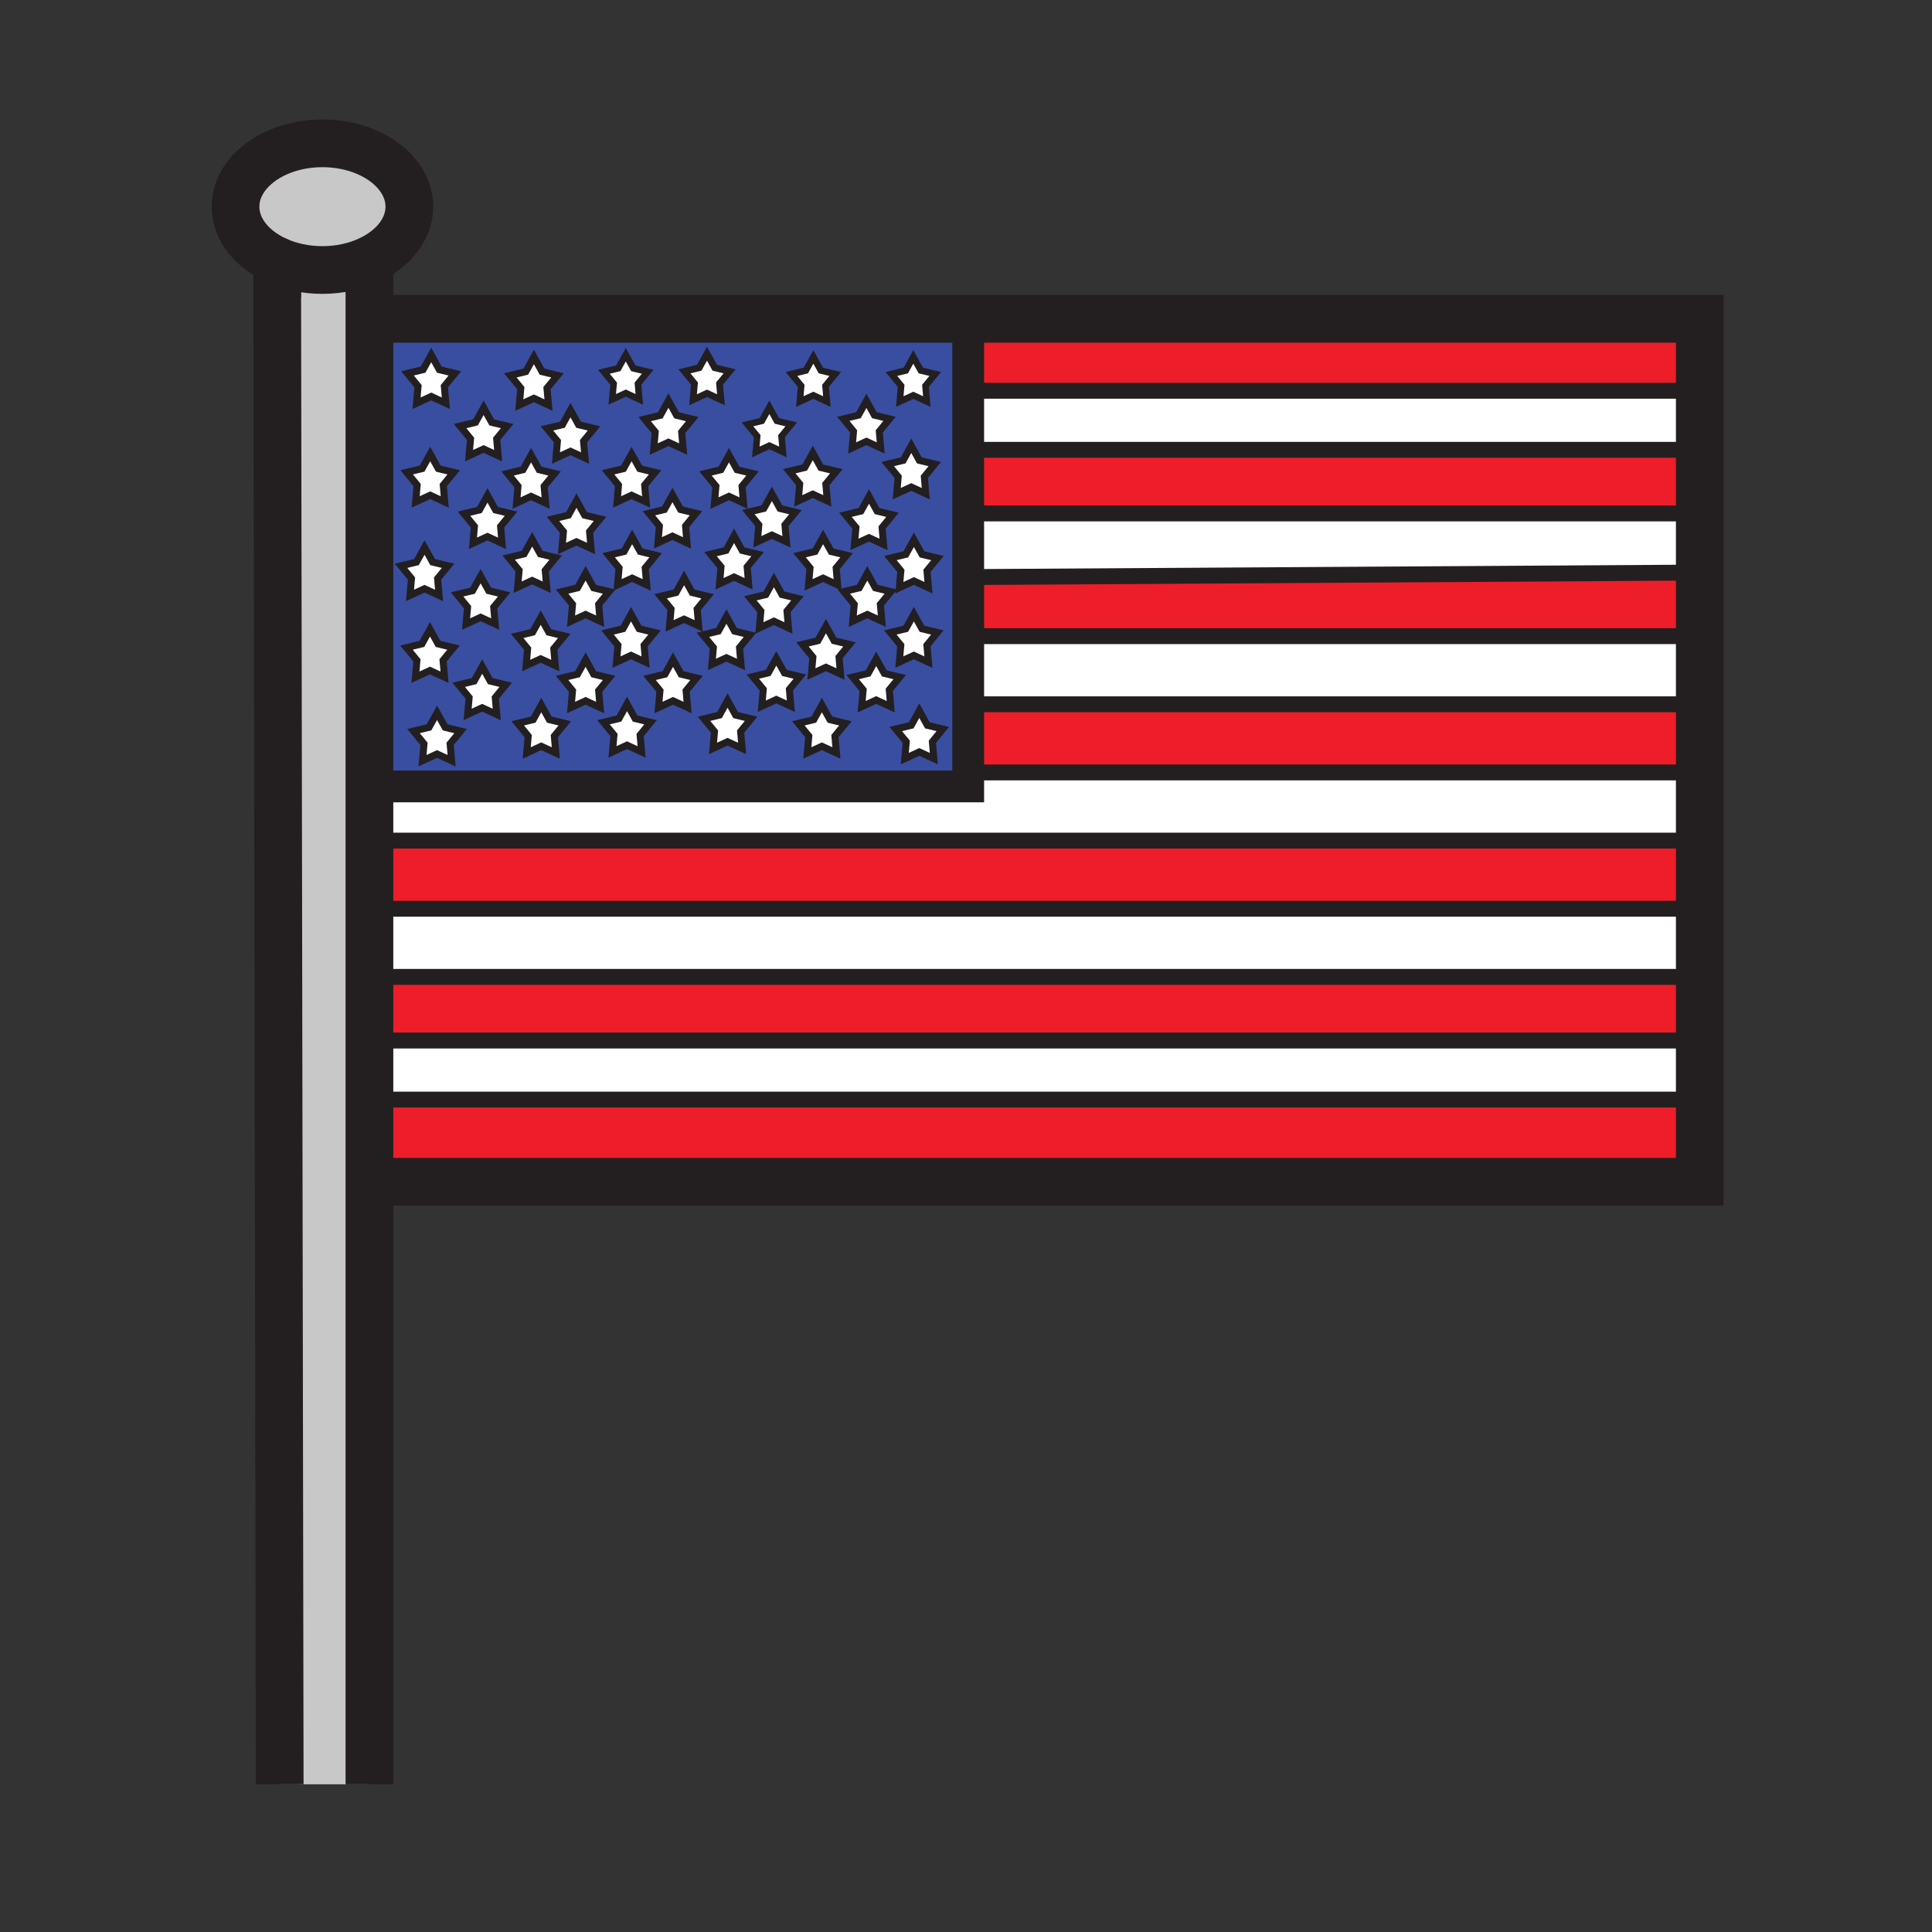 <svg xmlns="http://www.w3.org/2000/svg" width="850.394" height="850.394" viewBox="0 0 850.394 850.394" overflow="visible"><rect x="0" y="0" width="850.394" height="850.394" fill="#333333" stroke="none"/><path d="M162.61 430v355.38h-39.49L122 114.77c5.8 2.59 12.62 4.08 19.92 4.08 7.62 0 14.73-1.63 20.69-4.43V430z" fill="#c8c8c8"/><path fill="#ed1e29" d="M748.18 484v36.17H168.56l-.33-36.17H748z"/><path fill="#fff" d="M748.18 458v26H168.23l-.24-26H748z"/><path fill="#ed1e29" d="M748.18 430v28H167.99l-.26-28H746z"/><path fill="#fff" d="M748.18 400v30H167.73l-.27-30z"/><path fill="#ed1e29" d="M748.18 370v30H167.46l-.28-30H746z"/><path fill="#fff" d="M748.18 340v30h-581l-.22-23.84h259.2V340H744z"/><path fill="#ed1e29" d="M748.18 310v30H426.16v-30H748z"/><path fill="#fff" d="M748.18 280v30H426.16v-30H746z"/><path fill="#ed1e29" d="M748.18 252.02V280H426.16v-26H428z"/><path fill="#fff" d="M748.18 226v26.02L428 254h-1.84v-28H428z"/><path fill="#ed1e29" d="M748.18 198v28H426.16v-28H748z"/><path fill="#fff" d="M748.18 177.46V198H426.16v-26h322.02z"/><path fill="#ed1e29" d="M748.18 140.34V172H426.16v-31.66z"/><path fill="#fff" d="M415 320.89l-4.6 5.6.64 7.44-6.4-2.96-6.4 2.96.65-7.44-4.6-5.6 6.8-1.64 3.55-6.43 3.56 6.43zM412.63 245.64l-4.6 5.61.64 7.44-6.4-2.96-6.4 2.96.65-7.44-4.6-5.61 6.8-1.64 3.55-6.42 3.56 6.42zM412.6 278.39L408 284l.65 7.44-6.41-2.96-6.4 2.96.65-7.44-4.6-5.61 6.8-1.64 3.55-6.42 3.56 6.42zM411.64 164.61l-4.28 5.22.6 6.92L402 174l-5.96 2.75.6-6.92-4.28-5.22 6.33-1.53 3.31-5.98 3.31 5.98zM411.46 204.27l-4.6 5.61.64 7.43-6.4-2.95-6.4 2.95.65-7.43-4.61-5.61 6.81-1.64 3.55-6.43 3.56 6.43zM396.03 298.03l-4.6 5.61.64 7.44-6.4-2.96-6.4 2.96.65-7.44-4.61-5.61 6.81-1.64 3.55-6.42 3.56 6.42zM392.86 226.59l-4.6 5.61.65 7.44-6.41-2.96-6.4 2.96.65-7.44-4.6-5.61 6.8-1.64 3.55-6.43 3.56 6.43zM392.12 260.39l-4.61 5.61.65 7.44-6.4-2.96-6.41 2.96.65-7.44-4.6-5.61 6.8-1.64 3.56-6.42 3.55 6.42zM391.54 184.36l-4.52 5.51.64 7.31-6.29-2.91-6.29 2.91.63-7.31-4.52-5.51 6.68-1.61 3.5-6.31 3.49 6.31zM373.92 283.64l-4.61 5.61.65 7.44-6.4-2.96-6.41 2.96.65-7.44-4.6-5.61L360 282l3.56-6.42 3.55 6.42zM372.65 244.39l-4.6 5.61.64 7.44-6.4-2.96-6.4 2.96.65-7.44-4.61-5.61 6.81-1.64 3.55-6.42 3.56 6.42zM372.12 318.39l-4.61 5.61.65 7.44-6.4-2.96-6.41 2.96.65-7.44-4.6-5.61 6.8-1.64 3.56-6.42 3.55 6.42zM368.12 207.43l-4.61 5.61.65 7.44-6.4-2.96-6.41 2.96.65-7.44-4.6-5.61 6.8-1.64 3.56-6.42 3.55 6.42zM367.64 164.61l-4.28 5.22.6 6.92L358 174l-5.96 2.75.6-6.92-4.28-5.22 6.33-1.53 3.31-5.98 3.31 5.98zM352.07 297.82l-4.6 5.61.64 7.44-6.4-2.96-6.4 2.96.64-7.44-4.6-5.61 6.8-1.64 3.56-6.42 3.56 6.42zM351.01 263.35l-4.61 5.61.65 7.44-6.4-2.96-6.41 2.96.65-7.44-4.6-5.61 6.8-1.64 3.56-6.42 3.55 6.42zM350.12 225.43l-4.61 5.61.65 7.44-6.4-2.96-6.41 2.96.65-7.44-4.6-5.61 6.8-1.64 3.56-6.42 3.55 6.42zM348.29 186.78L344 192l.6 6.93-5.96-2.76-5.96 2.76.6-6.93-4.28-5.22 6.33-1.53 3.31-5.98 3.31 5.98z"/><path d="M426.16 340v6.16h-259.2l-1.89-205.82h261.09V340zm-91.92-63.6l6.41-2.96 6.4 2.96-.65-7.44 4.61-5.61-6.81-1.64-3.55-6.42-3.56 6.42-6.8 1.64 4.6 5.61-.65 7.44zm15.88-50.97l-6.81-1.64-3.55-6.42-3.56 6.42-6.8 1.64 4.6 5.61-.65 7.44 6.41-2.96 6.4 2.96-.65-7.44 4.61-5.61zm1.95 72.39l-6.8-1.64-3.56-6.42-3.56 6.42-6.8 1.64 4.6 5.61-.64 7.44 6.4-2.96 6.4 2.96-.64-7.44 4.6-5.61zm-.72-77.34l6.41-2.96 6.4 2.96-.65-7.44 4.61-5.61-6.81-1.64-3.55-6.42-3.56 6.42-6.8 1.64 4.6 5.61-.65 7.44zm17.34 36.96l-.64-7.44 4.6-5.61-6.8-1.64-3.56-6.42-3.55 6.42-6.81 1.64 4.61 5.61-.65 7.44 6.4-2.96 6.4 2.96zm1.27 39.25l-.65-7.44 4.61-5.61-6.81-1.64-3.55-6.42L360 282l-6.8 1.64 4.6 5.61-.65 7.44 6.41-2.96 6.4 2.96zm5.35 1.34l4.61 5.61-.65 7.44 6.4-2.96 6.4 2.96-.64-7.44 4.6-5.61-6.8-1.64-3.56-6.42-3.55 6.42-6.81 1.64zm.79-58.39l6.4-2.96 6.41 2.96-.65-7.44 4.6-5.61-6.8-1.64-3.56-6.43-3.55 6.43-6.8 1.64 4.6 5.61-.65 7.44zm16.02 20.75l-6.81-1.64-3.55-6.42-3.56 6.42-6.8 1.64L376 266l-.65 7.44 6.41-2.96 6.4 2.96-.65-7.44 4.61-5.61zm3.75-1.7l6.4-2.96 6.4 2.96-.64-7.44 4.6-5.61-6.8-1.64-3.56-6.42-3.55 6.42-6.8 1.64 4.6 5.61-.65 7.44zm-148.52-17.25l6.41-2.96 6.4 2.96-.65-7.44 4.61-5.61-6.81-1.64-3.55-6.42-3.56 6.42-6.8 1.64L248 234l-.65 7.44zm16.81 32l-.65-7.44 4.61-5.61-6.81-1.64-3.55-6.42-3.56 6.42-6.8 1.64L252 266l-.65 7.44 6.41-2.96 6.4 2.96zm3.24 4.95L272 284l-.65 7.44 6.41-2.96 6.4 2.96-.65-7.44 4.61-5.61-6.81-1.64-3.55-6.42-3.56 6.42-6.8 1.64zm21.2-34l-6.8-1.64-3.56-6.42-3.55 6.42-6.8 1.64 4.6 5.61-.65 7.44 6.4-2.96 6.41 2.96L284 250l4.6-5.61zm-4.2-23.43l-.64-7.44 4.6-5.61-6.8-1.64-3.56-6.42-3.56 6.42-6.8 1.64 4.6 5.61-.64 7.44L278 218l6.4 2.96zm5.2 18L296 236l6.4 2.96-.64-7.44 4.6-5.61-6.8-1.64-3.56-6.42-3.56 6.42-6.8 1.64 4.6 5.61-.64 7.44zm17.92 36.54l-.65-7.44 4.6-5.6-6.8-1.64-3.56-6.43-3.55 6.43-6.8 1.64 4.6 5.6-.65 7.44 6.4-2.96 6.41 2.96zm22.6 3.93l-6.81-1.64-3.55-6.42-3.56 6.42-6.8 1.64 4.6 5.61-.65 7.44 6.41-2.96 6.4 2.96-.65-7.44 4.61-5.61zm-2.85-57.99l-.65-7.44 4.61-5.61-6.81-1.64-3.55-6.42-3.56 6.42-6.8 1.64 4.6 5.61-.64 7.44 6.4-2.96 6.4 2.96zm6.2 22.47l-6.8-1.64-3.56-6.42-3.55 6.42-6.81 1.64 4.61 5.61-.65 7.44 6.4-2.96 6.4 2.96-.64-7.44 4.6-5.61zm-108.53-17.8l-6.8-1.64-3.56-6.43-3.56 6.43-6.8 1.64 4.6 5.6-.64 7.44 6.4-2.96 6.4 2.96-.64-7.44 4.6-5.6zm2.41-4.67l6.41-2.96 6.4 2.96-.65-7.44 4.61-5.61-6.81-1.64-3.55-6.42-3.56 6.42-6.8 1.64L228 214l-.65 7.44zm17.25 23.99l-6.8-1.64-3.56-6.42-3.55 6.42-6.8 1.64 4.6 5.61-.65 7.44 6.4-2.96 6.41 2.96-.65-7.44 4.6-5.61zm165.8 81.06l4.6-5.6-6.8-1.64-3.56-6.43-3.55 6.43-6.8 1.64 4.6 5.6-.65 7.44 6.4-2.96 6.4 2.96-.64-7.44zM408 284l4.6-5.61-6.8-1.64-3.56-6.42-3.55 6.42-6.8 1.64 4.6 5.61-.65 7.44 6.4-2.96 6.41 2.96L408 284zm-.64-114.17l4.28-5.22-6.33-1.53-3.31-5.98-3.31 5.98-6.33 1.53 4.28 5.22-.6 6.92L402 174l5.96 2.75-.6-6.92zm-.5 40.05l4.6-5.61-6.8-1.64-3.56-6.43-3.55 6.43-6.81 1.64 4.61 5.61-.65 7.43 6.4-2.95 6.4 2.95-.64-7.43zm-19.84-20.01l4.52-5.51-6.68-1.61-3.49-6.31-3.5 6.31-6.68 1.61 4.52 5.51-.63 7.31 6.29-2.91 6.29 2.91-.64-7.31zM367.51 324l4.61-5.61-6.81-1.64-3.55-6.42-3.56 6.42-6.8 1.64L356 324l-.65 7.44 6.41-2.96 6.4 2.96-.65-7.44zm-4.15-154.17l4.28-5.22-6.33-1.53-3.31-5.98-3.31 5.98-6.33 1.53 4.28 5.22-.6 6.92L358 174l5.96 2.75-.6-6.92zM344 192l4.29-5.22-6.34-1.53-3.31-5.98-3.31 5.98-6.33 1.53 4.28 5.22-.6 6.93 5.96-2.76 5.96 2.76-.6-6.93zm-18 130l4.6-5.61-6.8-1.64-3.56-6.42-3.55 6.42-6.8 1.64 4.6 5.61-.65 7.44 6.4-2.96 6.41 2.96L326 322zm-9.28-153.18l4.42-5.38-6.53-1.58-3.42-6.16-3.41 6.16-6.53 1.58 4.42 5.38-.62 7.14 6.14-2.84 6.15 2.84-.62-7.14zM302 304l4.6-5.61-6.8-1.64-3.56-6.42-3.55 6.42-6.8 1.64 4.6 5.61-.65 7.44 6.4-2.96 6.41 2.96L302 304zm-1.96-113.86l4.66-5.67-6.88-1.66-3.6-6.49-3.59 6.49-6.88 1.66 4.65 5.67-.65 7.52 6.47-2.99 6.48 2.99-.66-7.52zm-18.28 133.38l4.6-5.61-6.8-1.64-3.56-6.42-3.56 6.42-6.8 1.64 4.6 5.61-.64 7.44L276 328l6.4 2.96-.64-7.44zm-.96-154.66l4.29-5.22-6.33-1.53-3.31-5.98-3.32 5.98-6.33 1.53 4.29 5.22-.61 6.93 5.97-2.76 5.96 2.76-.61-6.93zM263.51 304l4.61-5.61-6.81-1.64-3.55-6.42-3.56 6.42-6.8 1.64L252 304l-.65 7.44 6.41-2.96 6.4 2.96-.65-7.44zm-6.65-109.82l4.61-5.61-6.81-1.63-3.55-6.43-3.56 6.43-6.8 1.63 4.6 5.61-.64 7.44 6.4-2.96 6.4 2.96-.65-7.44zM244 324l4.6-5.61-6.8-1.64-3.56-6.42-3.55 6.42-6.8 1.64 4.6 5.61-.65 7.44 6.4-2.96 6.41 2.96L244 324zm-.24-38.48l4.6-5.61-6.8-1.64-3.56-6.42-3.56 6.42-6.8 1.64 4.6 5.61-.64 7.44L238 290l6.4 2.96-.64-7.44zm-2.99-114.68l4.62-5.62-6.82-1.65-3.57-6.44-3.57 6.44-6.82 1.65 4.62 5.62-.65 7.46 6.42-2.97 6.42 2.97-.65-7.46zm-22.15 22.31l4.61-5.61-6.81-1.64-3.55-6.42-3.56 6.42-6.8 1.64 4.6 5.61-.65 7.44 6.41-2.96 6.4 2.96-.65-7.44zM218 307.04l4.6-5.61-6.8-1.64-3.56-6.42-3.55 6.42-6.8 1.64 4.6 5.61-.65 7.44 6.4-2.96 6.41 2.96-.65-7.44zm-.69-39.79l4.61-5.61-6.81-1.64-3.55-6.42L208 260l-6.8 1.64 4.6 5.61-.65 7.44 6.41-2.96 6.4 2.96-.65-7.44zm-19.18 60.15l4.61-5.61-6.81-1.64-3.55-6.42-3.56 6.42-6.8 1.64 4.6 5.61-.65 7.44 6.41-2.96 6.4 2.96-.65-7.44zM195.59 170l4.64-5.65-6.85-1.65-3.58-6.47-3.58 6.47-6.86 1.65L184 170l-.65 7.49 6.45-2.98 6.45 2.98-.66-7.49zm-.48 43.51l4.61-5.61-6.81-1.64-3.55-6.43-3.56 6.43-6.8 1.64 4.6 5.61-.64 7.43 6.4-2.95 6.4 2.95-.65-7.43zm-.09 77.15l4.61-5.61-6.81-1.64-3.55-6.43-3.56 6.43-6.8 1.64 4.6 5.61-.64 7.43 6.4-2.95 6.4 2.95-.65-7.43zm-2.4-36l4.61-5.61-6.81-1.64-3.55-6.43-3.56 6.43-6.8 1.64 4.6 5.61-.64 7.43 6.4-2.95 6.4 2.95-.65-7.43z" fill="#394ea1"/><path fill="#fff" d="M333.47 243.91l-4.6 5.61.64 7.44-6.4-2.96-6.4 2.96.65-7.44-4.61-5.61 6.81-1.64 3.55-6.42 3.56 6.42zM331.23 208.39l-4.61 5.61.65 7.44-6.4-2.96-6.4 2.96.64-7.44-4.6-5.61 6.8-1.64 3.56-6.42 3.55 6.42zM330.6 316.39L326 322l.65 7.44-6.41-2.96-6.4 2.96.65-7.44-4.6-5.61 6.8-1.64 3.55-6.42 3.56 6.42zM330.12 279.43l-4.61 5.61.65 7.44-6.4-2.96-6.41 2.96.65-7.44-4.6-5.61 6.8-1.64 3.56-6.42 3.55 6.42zM321.14 163.44l-4.42 5.38.62 7.14-6.15-2.84-6.14 2.84.62-7.14-4.42-5.38 6.53-1.58 3.41-6.16 3.42 6.16zM311.47 262.46l-4.6 5.6.65 7.44-6.41-2.96-6.4 2.96.65-7.44-4.6-5.6 6.8-1.64 3.55-6.43 3.56 6.43zM306.6 298.39L302 304l.65 7.44-6.41-2.96-6.4 2.96.65-7.44-4.6-5.61 6.8-1.64 3.55-6.42 3.56 6.42zM306.36 225.91l-4.6 5.61.64 7.44L296 236l-6.4 2.96.64-7.44-4.6-5.61 6.8-1.64 3.56-6.42 3.56 6.42zM304.7 184.47l-4.66 5.67.66 7.52-6.48-2.99-6.47 2.99.65-7.52-4.65-5.67 6.88-1.66 3.59-6.49 3.6 6.49zM288.6 244.39L284 250l.65 7.44-6.41-2.96-6.4 2.96.65-7.44-4.6-5.61 6.8-1.64 3.55-6.42 3.56 6.42zM288.36 207.91l-4.6 5.61.64 7.44L278 218l-6.4 2.96.64-7.44-4.6-5.61 6.8-1.64 3.56-6.42 3.56 6.42zM288.12 278.39l-4.61 5.61.65 7.44-6.4-2.96-6.41 2.96.65-7.44-4.6-5.61 6.8-1.64 3.56-6.42 3.55 6.42zM286.36 317.91l-4.6 5.61.64 7.44L276 328l-6.4 2.96.64-7.44-4.6-5.61 6.8-1.64 3.56-6.42 3.56 6.42zM285.09 163.64l-4.29 5.22.61 6.93-5.96-2.76-5.97 2.76.61-6.93-4.29-5.22 6.33-1.53 3.32-5.98 3.31 5.98zM268.12 260.39l-4.61 5.61.65 7.44-6.4-2.96-6.41 2.96.65-7.44-4.6-5.61 6.8-1.64 3.56-6.42 3.55 6.42zM268.12 298.39l-4.61 5.61.65 7.44-6.4-2.96-6.41 2.96.65-7.44-4.6-5.61 6.8-1.64 3.56-6.42 3.55 6.42zM264.12 228.39l-4.61 5.61.65 7.44-6.4-2.96-6.41 2.96.65-7.44-4.6-5.61 6.8-1.64 3.56-6.42 3.55 6.42zM261.47 188.57l-4.61 5.61.65 7.44-6.4-2.96-6.4 2.96.64-7.44-4.6-5.61 6.8-1.63 3.56-6.43 3.55 6.43zM248.6 318.39L244 324l.65 7.44-6.41-2.96-6.4 2.96.65-7.44-4.6-5.61 6.8-1.64 3.55-6.42 3.56 6.42zM248.36 279.91l-4.6 5.61.64 7.44L238 290l-6.4 2.96.64-7.44-4.6-5.61 6.8-1.64 3.56-6.42 3.56 6.42zM245.39 165.22l-4.62 5.62.65 7.46-6.42-2.97-6.42 2.97.65-7.46-4.62-5.62 6.82-1.65 3.57-6.44 3.57 6.44zM244.6 245.43l-4.6 5.61.65 7.44-6.41-2.96-6.4 2.96.65-7.44-4.6-5.61 6.8-1.64 3.55-6.42 3.56 6.42zM244.12 208.39l-4.61 5.61.65 7.44-6.4-2.96-6.41 2.96.65-7.44-4.6-5.61 6.8-1.64 3.56-6.42 3.55 6.42zM224.94 226.11l-4.6 5.6.64 7.44-6.4-2.96-6.4 2.96.64-7.44-4.6-5.6 6.8-1.64 3.56-6.43 3.56 6.43zM223.23 187.54l-4.61 5.61.65 7.44-6.4-2.96-6.41 2.96.65-7.44-4.6-5.61 6.8-1.64 3.56-6.42 3.55 6.42zM222.6 301.43l-4.6 5.61.65 7.44-6.41-2.96-6.4 2.96.65-7.44-4.6-5.61 6.8-1.64 3.55-6.42 3.56 6.42zM221.92 261.64l-4.61 5.61.65 7.44-6.4-2.96-6.41 2.96.65-7.44-4.6-5.61L208 260l3.56-6.42 3.55 6.42zM202.74 321.79l-4.61 5.61.65 7.44-6.4-2.96-6.41 2.96.65-7.44-4.6-5.61 6.8-1.64 3.56-6.42 3.55 6.42zM200.23 164.35l-4.64 5.65.66 7.49-6.45-2.98-6.45 2.98.65-7.49-4.64-5.65 6.86-1.65 3.58-6.47 3.58 6.47zM199.72 207.9l-4.61 5.61.65 7.43-6.4-2.95-6.4 2.95.64-7.43-4.6-5.61 6.8-1.64 3.56-6.43 3.55 6.43zM199.63 285.05l-4.61 5.61.65 7.43-6.4-2.95-6.4 2.95.64-7.43-4.6-5.61 6.8-1.64 3.56-6.43 3.55 6.43zM197.23 249.05l-4.61 5.61.65 7.43-6.4-2.95-6.4 2.95.64-7.43-4.6-5.61 6.8-1.64 3.56-6.43 3.55 6.43z"/><path d="M162.61 114.42c-5.96 2.8-13.07 4.43-20.69 4.43-7.3 0-14.12-1.49-19.92-4.08-10.99-4.89-18.33-13.72-18.33-23.8 0-15.4 17.13-27.88 38.25-27.88 21.13 0 38.26 12.48 38.26 27.88 0 9.84-7 18.49-17.57 23.45z" fill="#c8c8c8"/><g fill="none" stroke="#231f20"><path stroke-width="21" d="M165.07 140.34H748.18v379.83H168.56M122 114.77c-10.99-4.89-18.33-13.72-18.33-23.8 0-15.4 17.13-27.88 38.25-27.88 21.13 0 38.26 12.48 38.26 27.88 0 9.84-7 18.49-17.57 23.45-5.96 2.8-13.07 4.43-20.69 4.43-7.3 0-14.12-1.49-19.92-4.08z"/><path stroke-width="21" d="M122 114v.77l1.12 670.61M162.61 326v459.38M162.61 112.6V326"/><path stroke-width="14" d="M744.76 179.39l3.42-1.93 2.01-1.14M426.16 138v208.16H164"/><path stroke-width="7" d="M428 254l320.18-1.98L752 252M160 430h586M162 370h584M162 400H750M168 458h580M164 484h584M424 340h320M426 310h322M428 280h318M428 226h324M428 172h318"/><path stroke-width="3.102" d="M235 175.33l-6.42 2.97.65-7.46-4.62-5.62 6.82-1.65 3.57-6.44 3.57 6.44 6.82 1.65-4.62 5.62.65 7.46z"/><path stroke-width="2.88" d="M275.45 173.03l-5.97 2.76.61-6.93-4.29-5.22 6.33-1.53 3.32-5.98 3.31 5.98 6.33 1.53-4.29 5.22.61 6.93z"/><path stroke-width="3.116" d="M189.8 174.51l-6.45 2.98.65-7.49-4.64-5.65 6.86-1.65 3.58-6.47 3.58 6.47 6.85 1.65-4.64 5.65.66 7.49z"/><path stroke-width="2.969" d="M311.19 173.12l-6.14 2.84.62-7.14-4.42-5.38 6.53-1.58 3.41-6.16 3.42 6.16 6.53 1.58-4.42 5.38.62 7.14z"/><path stroke-width="2.88" d="M358 174l-5.96 2.75.6-6.92-4.28-5.22 6.33-1.53 3.31-5.98 3.31 5.98 6.33 1.53-4.28 5.22.6 6.92z"/><path stroke-width="3.094" d="M251.11 198.66l-6.4 2.96.64-7.44-4.6-5.61 6.8-1.63 3.56-6.43 3.55 6.43 6.81 1.63-4.61 5.61.65 7.44z"/><path stroke-width="3.093" d="M294.22 194.67l-6.47 2.99.65-7.52-4.65-5.67 6.88-1.66 3.59-6.49 3.6 6.49 6.88 1.66-4.66 5.67.66 7.52z"/><path stroke-width="2.88" d="M338.64 196.17l-5.96 2.76.6-6.93-4.28-5.22 6.33-1.53 3.31-5.98 3.31 5.98 6.34 1.53L344 192l.6 6.93z"/><path stroke-width="3.04" d="M381.37 194.27l-6.29 2.91.63-7.31-4.52-5.51 6.68-1.61 3.5-6.31 3.49 6.31 6.68 1.61-4.52 5.51.64 7.31z"/><path stroke-width="3.094" d="M212.87 197.63l-6.41 2.96.65-7.44-4.6-5.61 6.8-1.64 3.56-6.42 3.55 6.42 6.81 1.64-4.61 5.61.65 7.44zM189.36 217.99l-6.4 2.95.64-7.43-4.6-5.61 6.8-1.64 3.56-6.43 3.55 6.43 6.81 1.64-4.61 5.61.65 7.43zM186.87 259.14l-6.4 2.95.64-7.43-4.6-5.61 6.8-1.64 3.56-6.43 3.55 6.43 6.81 1.64-4.61 5.61.65 7.43zM189.27 295.14l-6.4 2.95.64-7.43-4.6-5.61 6.8-1.64 3.56-6.43 3.55 6.43 6.81 1.64-4.61 5.61.65 7.43zM192.38 331.88l-6.41 2.96.65-7.44-4.6-5.61 6.8-1.64 3.56-6.42 3.55 6.42 6.81 1.64-4.61 5.61.65 7.44zM214.58 236.19l-6.4 2.96.64-7.44-4.6-5.6 6.8-1.64 3.56-6.43 3.56 6.43 6.8 1.64-4.6 5.6.64 7.44zM211.56 271.73l-6.41 2.96.65-7.44-4.6-5.61L208 260l3.56-6.42 3.55 6.42 6.81 1.64-4.61 5.61.65 7.44zM212.24 311.52l-6.4 2.96.65-7.44-4.6-5.61 6.8-1.64 3.55-6.42 3.56 6.42 6.8 1.64-4.6 5.61.65 7.44zM233.76 218.48l-6.41 2.96.65-7.44-4.6-5.61 6.8-1.64 3.56-6.42 3.55 6.42 6.81 1.64-4.61 5.61.65 7.44zM320.87 218.48l-6.4 2.96.64-7.44-4.6-5.61 6.8-1.64 3.56-6.42 3.55 6.42 6.81 1.64-4.61 5.61.65 7.44zM278 218l-6.4 2.96.64-7.44-4.6-5.61 6.8-1.64 3.56-6.42 3.56 6.42 6.8 1.64-4.6 5.61.64 7.44zM357.76 217.52l-6.41 2.96.65-7.44-4.6-5.61 6.8-1.64 3.56-6.42 3.55 6.42 6.81 1.64-4.61 5.61.65 7.44zM401.1 214.36l-6.4 2.95.65-7.43-4.61-5.61 6.81-1.64 3.55-6.43 3.56 6.43 6.8 1.64-4.6 5.61.64 7.43zM253.76 238.48l-6.41 2.96.65-7.44-4.6-5.61 6.8-1.64 3.56-6.42 3.55 6.42 6.81 1.64-4.61 5.61.65 7.44zM296 236l-6.4 2.96.64-7.44-4.6-5.61 6.8-1.64 3.56-6.42 3.56 6.42 6.8 1.64-4.6 5.61.64 7.44zM339.76 235.52l-6.41 2.96.65-7.44-4.6-5.61 6.8-1.64 3.56-6.42 3.55 6.42 6.81 1.64-4.61 5.61.65 7.44zM382.5 236.68l-6.4 2.96.65-7.44-4.6-5.61 6.8-1.64 3.55-6.43 3.56 6.43 6.8 1.64-4.6 5.61.65 7.44zM234.24 255.52l-6.4 2.96.65-7.44-4.6-5.61 6.8-1.64 3.55-6.42 3.56 6.42 6.8 1.64-4.6 5.61.65 7.44zM278.24 254.48l-6.4 2.96.65-7.44-4.6-5.61 6.8-1.64 3.55-6.42 3.56 6.42 6.8 1.64L284 250l.65 7.44zM323.11 254l-6.4 2.96.65-7.44-4.61-5.61 6.81-1.64 3.55-6.42 3.56 6.42 6.8 1.64-4.6 5.61.64 7.44zM362.29 254.48l-6.4 2.96.65-7.44-4.61-5.61 6.81-1.64 3.55-6.42 3.56 6.42 6.8 1.64-4.6 5.61.64 7.44zM402.27 255.73l-6.4 2.96.65-7.44-4.6-5.61 6.8-1.64 3.55-6.42 3.56 6.42 6.8 1.64-4.6 5.61.64 7.44zM257.76 270.48l-6.41 2.96.65-7.44-4.6-5.61 6.8-1.64 3.56-6.42 3.55 6.42 6.81 1.64-4.61 5.61.65 7.44zM301.11 272.54l-6.4 2.96.65-7.44-4.6-5.6 6.8-1.64 3.55-6.43 3.56 6.43 6.8 1.64-4.6 5.6.65 7.44zM340.65 273.44l-6.41 2.96.65-7.44-4.6-5.61 6.8-1.64 3.56-6.42 3.55 6.42 6.81 1.64-4.61 5.61.65 7.44zM381.76 270.48l-6.41 2.96.65-7.44-4.6-5.61 6.8-1.64 3.56-6.42 3.55 6.42 6.81 1.64-4.61 5.61.65 7.44zM238 290l-6.4 2.96.64-7.44-4.6-5.61 6.8-1.64 3.56-6.42 3.56 6.42 6.8 1.64-4.6 5.61.64 7.44zM277.76 288.48l-6.41 2.96.65-7.44-4.6-5.61 6.8-1.64 3.56-6.42 3.55 6.42 6.81 1.64-4.61 5.61.65 7.44zM319.76 289.52l-6.41 2.96.65-7.44-4.6-5.61 6.8-1.64 3.56-6.42 3.55 6.42 6.81 1.64-4.61 5.61.65 7.44zM363.56 293.73l-6.41 2.96.65-7.44-4.6-5.61L360 282l3.56-6.42 3.55 6.42 6.81 1.64-4.61 5.61.65 7.44zM402.24 288.48l-6.4 2.96.65-7.44-4.6-5.61 6.8-1.64 3.55-6.42 3.56 6.42 6.8 1.64L408 284l.65 7.44zM257.76 308.48l-6.41 2.96.65-7.44-4.6-5.61 6.8-1.64 3.56-6.42 3.55 6.42 6.81 1.64-4.61 5.61.65 7.44zM296.24 308.48l-6.4 2.96.65-7.44-4.6-5.61 6.8-1.64 3.55-6.42 3.56 6.42 6.8 1.64L302 304l.65 7.44zM341.71 307.91l-6.4 2.96.64-7.44-4.6-5.61 6.8-1.64 3.56-6.42 3.56 6.42 6.8 1.64-4.6 5.61.64 7.44zM385.67 308.12l-6.4 2.96.65-7.44-4.61-5.61 6.81-1.64 3.55-6.42 3.56 6.42 6.8 1.64-4.6 5.61.64 7.44zM238.24 328.48l-6.4 2.96.65-7.44-4.6-5.61 6.8-1.64 3.55-6.42 3.56 6.42 6.8 1.64L244 324l.65 7.44zM276 328l-6.4 2.96.64-7.44-4.6-5.61 6.8-1.64 3.56-6.42 3.56 6.42 6.8 1.64-4.6 5.61.64 7.44zM320.24 326.48l-6.4 2.96.65-7.44-4.6-5.61 6.8-1.64 3.55-6.42 3.56 6.42 6.8 1.64L326 322l.65 7.44zM361.76 328.48l-6.41 2.96.65-7.44-4.6-5.61 6.8-1.64 3.56-6.42 3.55 6.42 6.81 1.64-4.61 5.61.65 7.44zM404.64 330.97l-6.4 2.96.65-7.44-4.6-5.6 6.8-1.64 3.55-6.43 3.56 6.43 6.8 1.64-4.6 5.6.64 7.44z"/><path stroke-width="7" d="M426 198h322"/><path stroke-width="2.88" d="M402 174l-5.96 2.75.6-6.92-4.28-5.22 6.33-1.53 3.31-5.98 3.31 5.98 6.33 1.53-4.28 5.22.6 6.92z"/></g><path fill="none" d="M0 0h850.394v850.394H0z"/></svg>